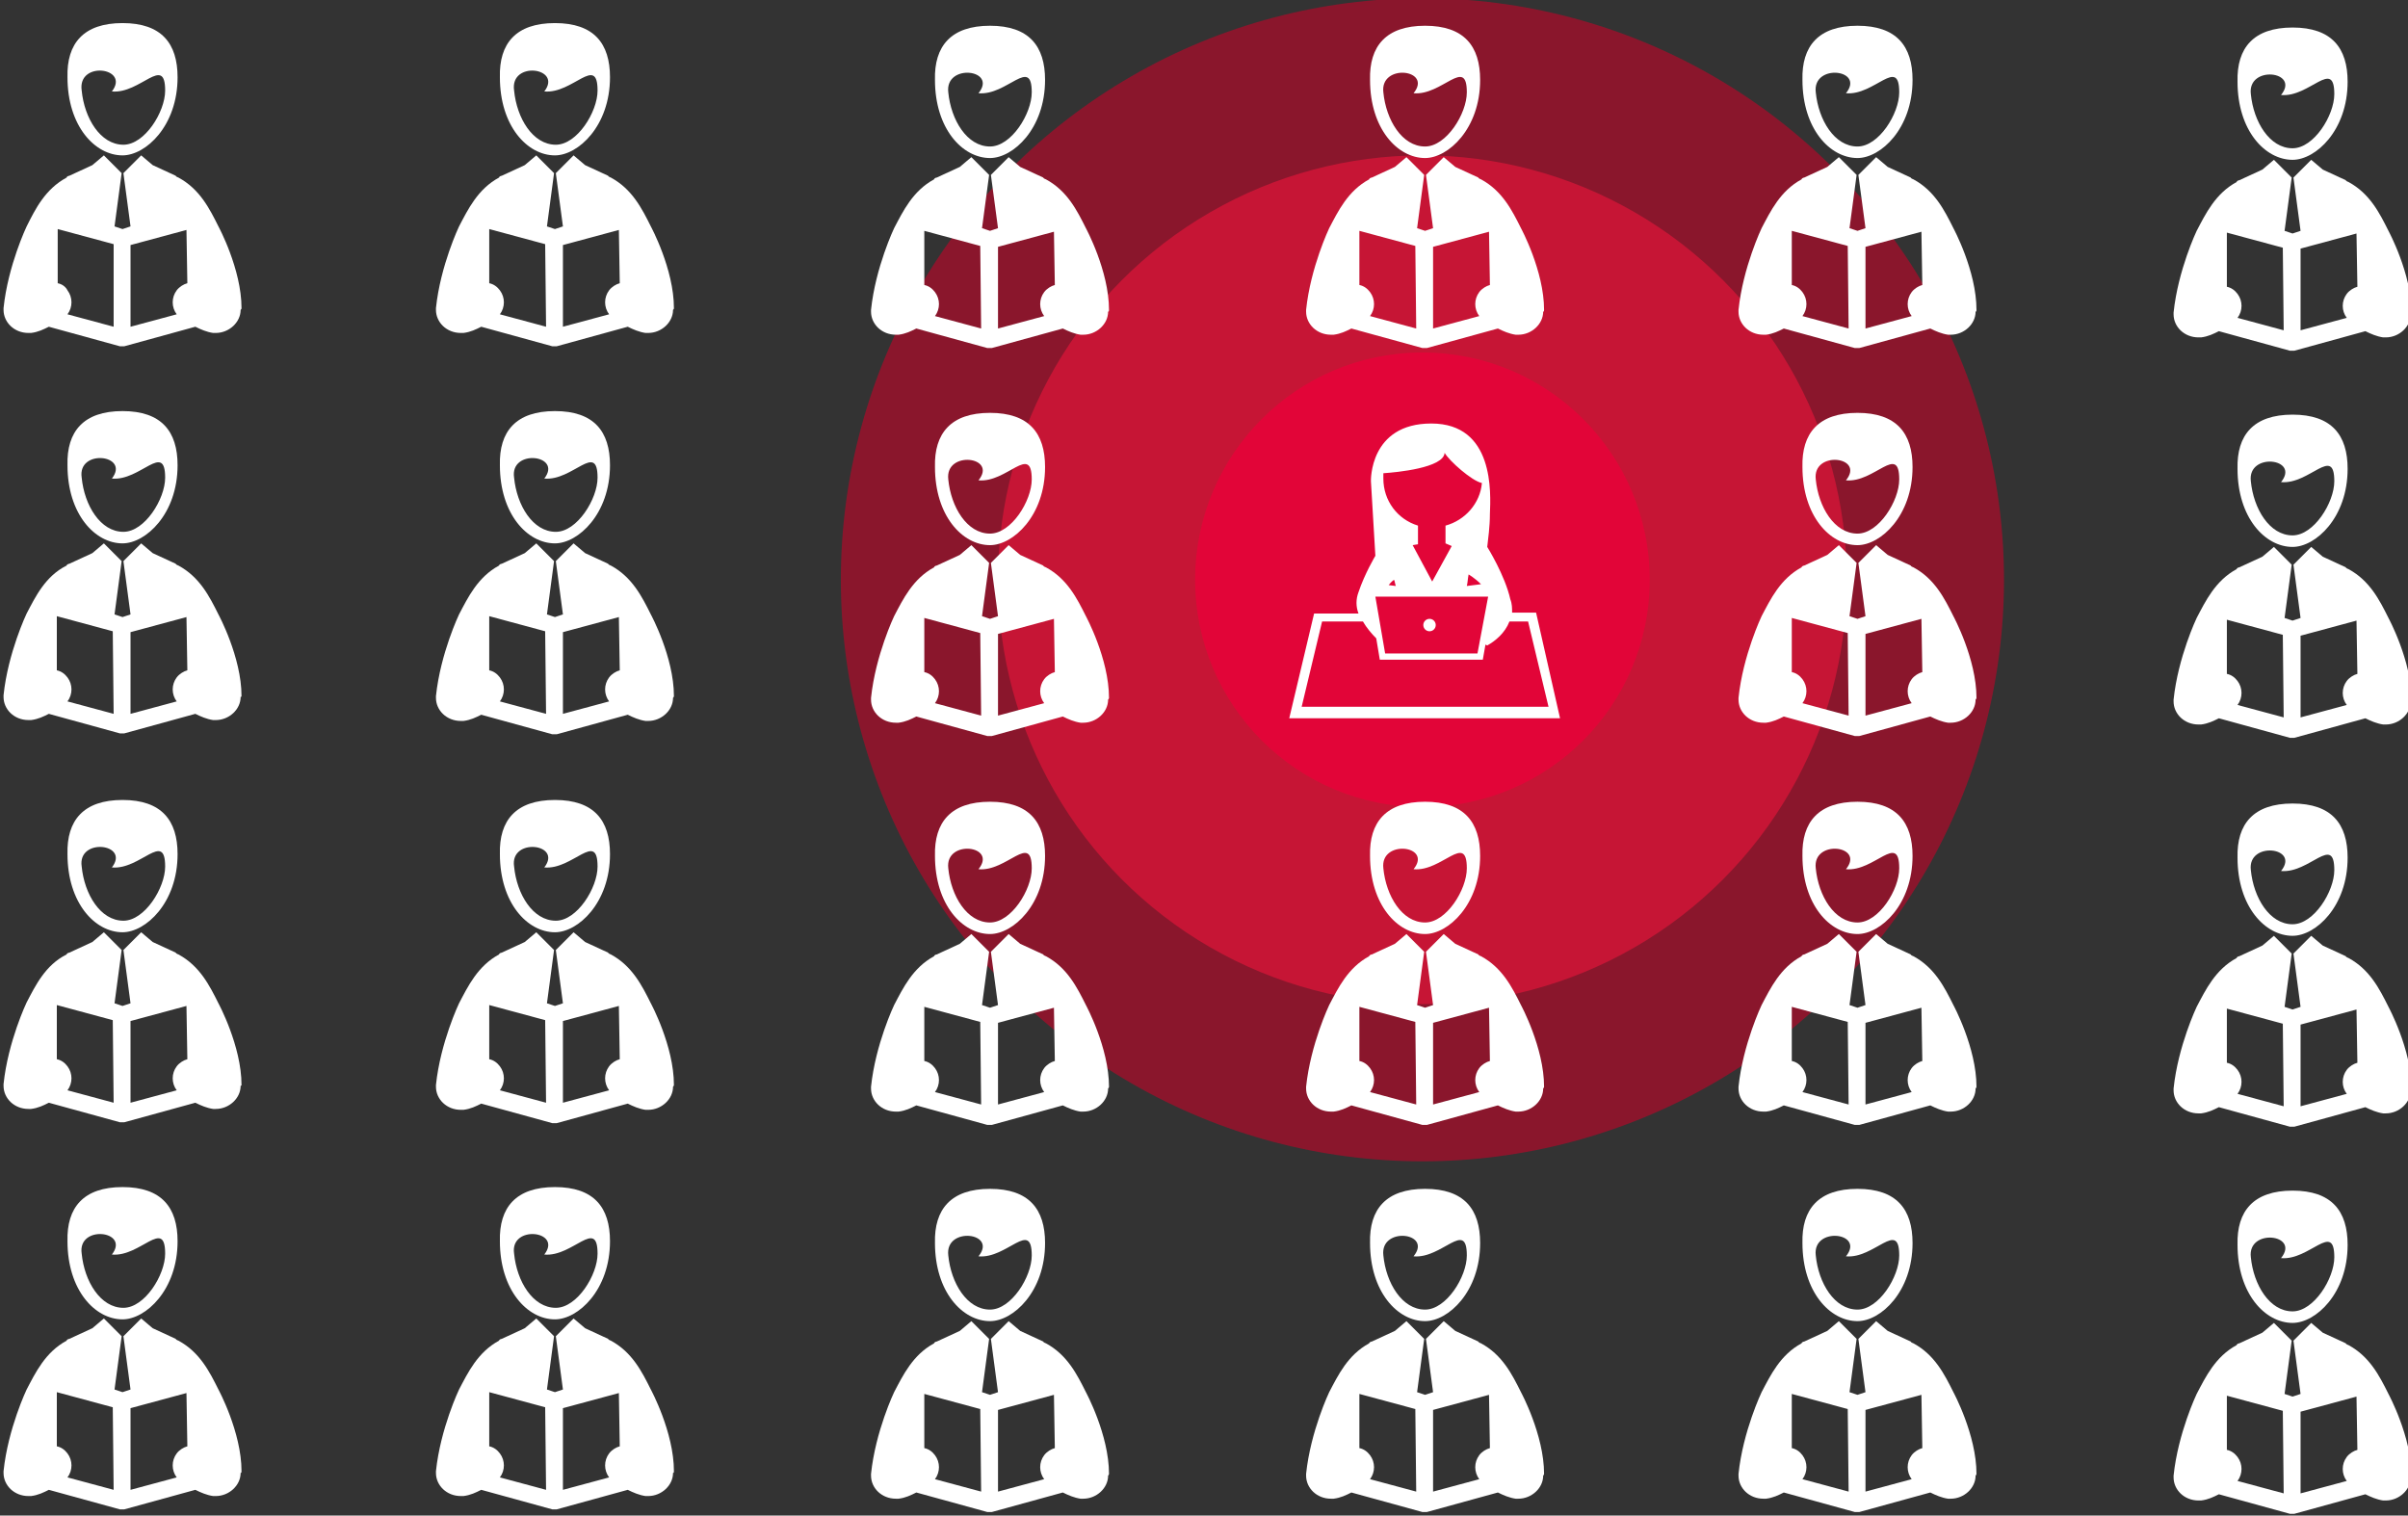 <?xml version="1.0" encoding="utf-8"?>
<!-- Generator: Adobe Illustrator 19.1.0, SVG Export Plug-In . SVG Version: 6.00 Build 0)  -->
<svg version="1.1" id="Layer_1" xmlns="http://www.w3.org/2000/svg" xmlns:xlink="http://www.w3.org/1999/xlink" x="0px" y="0px"
	 viewBox="0 0 271.2 170.7" style="enable-background:new 0 0 271.2 170.7;" xml:space="preserve">
<rect x="0" y="0" width="271.2" height="170.7" fill="#333333" stroke="none"/>
<style type="text/css">
	.st0{fill:#8A162C;}
	.st1{fill:#C61535;}
	.st2{fill:#E20538;}
	.st3{fill:#FFFFFF;}
</style>
<g>
	<g>
		<circle class="st0" cx="160.2" cy="65.3" r="65.5"/>
		<circle class="st1" cx="160.2" cy="65.3" r="47.8"/>
		<circle class="st2" cx="160.2" cy="65.3" r="25.6"/>
	</g>
	<g>
		<g>
			<g>
				<g>
					<g>
						<g>
							<path class="st3" d="M27.2,34.7c0-4.4-2.6-9.2-2.6-9.2c-1-2-2.1-4.2-4.5-5.5c0,0-0.3-0.1-0.3-0.2l-2.6-1.2l-1.3-1.1l-2,2
								l0.8,6l-0.9,0.3l-0.9-0.3l0.8-6l-2-2l-1.3,1.1l-2.6,1.2c-0.1,0-0.3,0.1-0.3,0.2C5.1,21.3,4,23.5,3,25.5c0,0-2.1,4.4-2.6,9.2
								c0,0.1,0,0.1,0,0.2c0,1.4,1.2,2.6,2.8,2.6c0.1,0,0.2,0,0.3,0c0.8-0.1,1.4-0.4,2-0.7l8,2.2c0,0,0,0,0.1,0l0,0c0,0,0,0,0,0
								c0.1,0,0.1,0,0.1,0c0,0,0.1,0,0.1,0c0,0,0,0,0.1,0c0,0,0,0,0.1,0l8-2.2c0.6,0.3,1.3,0.6,2,0.7c0.1,0,0.2,0,0.3,0
								c1.5,0,2.8-1.2,2.8-2.6C27.2,34.8,27.2,34.8,27.2,34.7z M12.8,36.8l-5.2-1.4c0.6-0.8,0.6-1.9,0-2.7C7.4,32.3,7,32,6.5,31.9
								v-6.1l6.3,1.7L12.8,36.8L12.8,36.8z M21.1,31.9c-0.4,0.1-0.9,0.4-1.2,0.8c-0.6,0.8-0.6,1.9,0,2.7l-5.2,1.4v-9.2l6.3-1.7
								L21.1,31.9L21.1,31.9z"/>
							<path class="st3" d="M13.8,17.5c2.6,0,6.2-3.3,6.2-8.8c0-3.8-1.8-6.1-6.2-6.1c-4.4,0-6.3,2.3-6.2,6.1
								C7.6,14.2,10.7,17.5,13.8,17.5z M12.6,10.3c3.2,0.3,6-4.2,6-0.1c0,2.4-2.3,6.1-4.7,6.1c-2.6,0-4.4-3-4.7-6.1
								C8.7,6.8,14.7,7.6,12.6,10.3z"/>
						</g>
					</g>
				</g>
				<g>
					<g>
						<g>
							<path class="st3" d="M75.9,34.7c0-4.4-2.6-9.2-2.6-9.2c-1-2-2.1-4.2-4.5-5.5c0,0-0.3-0.1-0.3-0.2l-2.6-1.2l-1.3-1.1l-2,2
								l0.8,6l-0.9,0.3l-0.9-0.3l0.8-6l-2-2l-1.3,1.1l-2.6,1.2c-0.1,0-0.3,0.1-0.3,0.2c-2.4,1.3-3.5,3.6-4.5,5.5
								c0,0-2.1,4.4-2.6,9.2c0,0.1,0,0.1,0,0.2c0,1.4,1.2,2.6,2.8,2.6c0.1,0,0.2,0,0.3,0c0.8-0.1,1.4-0.4,2-0.7l8,2.2c0,0,0,0,0.1,0
								l0,0c0,0,0,0,0,0c0.1,0,0.1,0,0.1,0c0,0,0.1,0,0.1,0c0,0,0,0,0.1,0c0,0,0,0,0.1,0l8-2.2c0.6,0.3,1.3,0.6,2,0.7
								c0.1,0,0.2,0,0.3,0c1.5,0,2.8-1.2,2.8-2.6C75.9,34.8,75.9,34.8,75.9,34.7z M61.5,36.8l-5.2-1.4c0.6-0.8,0.6-1.9,0-2.7
								c-0.3-0.4-0.7-0.7-1.2-0.8v-6.1l6.3,1.7L61.5,36.8L61.5,36.8z M69.8,31.9c-0.4,0.1-0.9,0.4-1.2,0.8c-0.6,0.8-0.6,1.9,0,2.7
								l-5.2,1.4v-9.2l6.3-1.7L69.8,31.9L69.8,31.9z"/>
							<path class="st3" d="M62.5,17.5c2.6,0,6.2-3.3,6.2-8.8c0-3.8-1.8-6.1-6.2-6.1c-4.4,0-6.3,2.3-6.2,6.1
								C56.3,14.2,59.4,17.5,62.5,17.5z M61.3,10.3c3.2,0.3,6-4.2,6-0.1c0,2.4-2.3,6.1-4.7,6.1c-2.6,0-4.4-3-4.7-6.1
								C57.4,6.8,63.4,7.6,61.3,10.3z"/>
						</g>
					</g>
				</g>
				<g>
					<g>
						<g>
							<path class="st3" d="M124.9,34.9c0-4.4-2.6-9.2-2.6-9.2c-1-2-2.1-4.2-4.5-5.5c0,0-0.3-0.1-0.3-0.2l-2.6-1.2l-1.3-1.1l-2,2
								l0.8,6l-0.9,0.3l-0.9-0.3l0.8-6l-2-2l-1.3,1.1l-2.6,1.2c-0.1,0-0.3,0.1-0.3,0.2c-2.4,1.3-3.5,3.6-4.5,5.5
								c0,0-2.1,4.4-2.6,9.2c0,0.1,0,0.1,0,0.2c0,1.4,1.2,2.6,2.8,2.6c0.1,0,0.2,0,0.3,0c0.8-0.1,1.4-0.4,2-0.7l8,2.2c0,0,0,0,0.1,0
								l0,0c0,0,0,0,0,0c0.1,0,0.1,0,0.1,0c0,0,0.1,0,0.1,0c0,0,0,0,0.1,0c0,0,0,0,0.1,0l8-2.2c0.6,0.3,1.3,0.6,2,0.7
								c0.1,0,0.2,0,0.3,0c1.5,0,2.8-1.2,2.8-2.6C124.9,35.1,124.9,35,124.9,34.9z M110.5,37l-5.2-1.4c0.6-0.8,0.6-1.9,0-2.7
								c-0.3-0.4-0.7-0.7-1.2-0.8V26l6.3,1.7L110.5,37L110.5,37z M118.8,32.1c-0.4,0.1-0.9,0.4-1.2,0.8c-0.6,0.8-0.6,1.9,0,2.7
								l-5.2,1.4v-9.2l6.3-1.7L118.8,32.1L118.8,32.1z"/>
							<path class="st3" d="M111.5,17.8c2.6,0,6.2-3.3,6.2-8.8c0-3.8-1.8-6.1-6.2-6.1c-4.4,0-6.3,2.3-6.2,6.1
								C105.3,14.5,108.4,17.8,111.5,17.8z M110.2,10.5c3.2,0.3,6-4.2,6-0.1c0,2.4-2.3,6.1-4.7,6.1c-2.6,0-4.4-3-4.7-6.1
								C106.4,7.1,112.4,7.8,110.2,10.5z"/>
						</g>
					</g>
				</g>
			</g>
			<g>
				<g>
					<g>
						<g>
							<path class="st3" d="M173.9,34.9c0-4.4-2.6-9.2-2.6-9.2c-1-2-2.1-4.2-4.5-5.5c0,0-0.3-0.1-0.3-0.2l-2.6-1.2l-1.3-1.1l-2,2
								l0.8,6l-0.9,0.3l-0.9-0.3l0.8-6l-2-2l-1.3,1.1l-2.6,1.2c-0.1,0-0.3,0.1-0.3,0.2c-2.4,1.3-3.5,3.6-4.5,5.5
								c0,0-2.1,4.4-2.6,9.2c0,0.1,0,0.1,0,0.2c0,1.4,1.2,2.6,2.8,2.6c0.1,0,0.2,0,0.3,0c0.8-0.1,1.4-0.4,2-0.7l8,2.2c0,0,0,0,0.1,0
								l0,0c0,0,0,0,0,0c0.1,0,0.1,0,0.1,0c0,0,0.1,0,0.1,0c0,0,0,0,0.1,0c0,0,0,0,0.1,0l8-2.2c0.6,0.3,1.3,0.6,2,0.7
								c0.1,0,0.2,0,0.3,0c1.5,0,2.8-1.2,2.8-2.6C173.9,35.1,173.9,35,173.9,34.9z M159.5,37l-5.2-1.4c0.6-0.8,0.6-1.9,0-2.7
								c-0.3-0.4-0.7-0.7-1.2-0.8V26l6.3,1.7L159.5,37L159.5,37z M167.8,32.1c-0.4,0.1-0.9,0.4-1.2,0.8c-0.6,0.8-0.6,1.9,0,2.7
								l-5.2,1.4v-9.2l6.3-1.7L167.8,32.1L167.8,32.1z"/>
							<path class="st3" d="M160.5,17.8c2.6,0,6.2-3.3,6.2-8.8c0-3.8-1.8-6.1-6.2-6.1c-4.4,0-6.3,2.3-6.2,6.1
								C154.3,14.5,157.4,17.8,160.5,17.8z M159.2,10.5c3.2,0.3,6-4.2,6-0.1c0,2.4-2.3,6.1-4.7,6.1c-2.6,0-4.4-3-4.7-6.1
								C155.4,7.1,161.4,7.8,159.2,10.5z"/>
						</g>
					</g>
				</g>
				<g>
					<g>
						<g>
							<path class="st3" d="M222.6,34.9c0-4.4-2.6-9.2-2.6-9.2c-1-2-2.1-4.2-4.5-5.5c0,0-0.3-0.1-0.3-0.2l-2.6-1.2l-1.3-1.1l-2,2
								l0.8,6l-0.9,0.3l-0.9-0.3l0.8-6l-2-2l-1.3,1.1l-2.6,1.2c-0.1,0-0.3,0.1-0.3,0.2c-2.4,1.3-3.5,3.6-4.5,5.5
								c0,0-2.1,4.4-2.6,9.2c0,0.1,0,0.1,0,0.2c0,1.4,1.2,2.6,2.8,2.6c0.1,0,0.2,0,0.3,0c0.8-0.1,1.4-0.4,2-0.7l8,2.2c0,0,0,0,0.1,0
								l0,0c0,0,0,0,0,0c0.1,0,0.1,0,0.1,0c0,0,0.1,0,0.1,0c0,0,0,0,0.1,0c0,0,0,0,0.1,0l8-2.2c0.6,0.3,1.3,0.6,2,0.7
								c0.1,0,0.2,0,0.3,0c1.5,0,2.8-1.2,2.8-2.6C222.6,35.1,222.6,35,222.6,34.9z M208.2,37l-5.2-1.4c0.6-0.8,0.6-1.9,0-2.7
								c-0.3-0.4-0.7-0.7-1.2-0.8V26l6.3,1.7L208.2,37L208.2,37z M216.5,32.1c-0.4,0.1-0.9,0.4-1.2,0.8c-0.6,0.8-0.6,1.9,0,2.7
								l-5.2,1.4v-9.2l6.3-1.7L216.5,32.1L216.5,32.1z"/>
							<path class="st3" d="M209.2,17.8c2.6,0,6.2-3.3,6.2-8.8c0-3.8-1.8-6.1-6.2-6.1c-4.4,0-6.3,2.3-6.2,6.1
								C203,14.5,206.1,17.8,209.2,17.8z M207.9,10.5c3.2,0.3,6-4.2,6-0.1c0,2.4-2.3,6.1-4.7,6.1c-2.6,0-4.4-3-4.7-6.1
								C204.1,7.1,210.1,7.8,207.9,10.5z"/>
						</g>
					</g>
				</g>
				<g>
					<g>
						<g>
							<path class="st3" d="M271.6,35.2c0-4.4-2.6-9.2-2.6-9.2c-1-2-2.1-4.2-4.5-5.5c0,0-0.3-0.1-0.3-0.2l-2.6-1.2l-1.3-1.1l-2,2
								l0.8,6l-0.9,0.3l-0.9-0.3l0.8-6l-2-2l-1.3,1.1l-2.6,1.2c-0.1,0-0.3,0.1-0.3,0.2c-2.4,1.3-3.5,3.6-4.5,5.5
								c0,0-2.1,4.4-2.6,9.2c0,0.1,0,0.1,0,0.2c0,1.4,1.2,2.6,2.8,2.6c0.1,0,0.2,0,0.3,0c0.8-0.1,1.4-0.4,2-0.7l8,2.2c0,0,0,0,0.1,0
								l0,0c0,0,0,0,0,0c0.1,0,0.1,0,0.1,0c0,0,0.1,0,0.1,0c0,0,0,0,0.1,0c0,0,0,0,0.1,0l8-2.2c0.6,0.3,1.3,0.6,2,0.7
								c0.1,0,0.2,0,0.3,0c1.5,0,2.8-1.2,2.8-2.6C271.6,35.3,271.6,35.2,271.6,35.2z M257.2,37.2l-5.2-1.4c0.6-0.8,0.6-1.9,0-2.7
								c-0.3-0.4-0.7-0.7-1.2-0.8v-6.1l6.3,1.7L257.2,37.2L257.2,37.2z M265.5,32.3c-0.4,0.1-0.9,0.4-1.2,0.8
								c-0.6,0.8-0.6,1.9,0,2.7l-5.2,1.4V28l6.3-1.7L265.5,32.3L265.5,32.3z"/>
							<path class="st3" d="M258.2,18c2.6,0,6.2-3.3,6.2-8.8c0-3.8-1.8-6.1-6.2-6.1c-4.4,0-6.3,2.3-6.2,6.1
								C252,14.7,255.1,18,258.2,18z M256.9,10.7c3.2,0.3,6-4.2,6-0.1c0,2.4-2.3,6.1-4.7,6.1c-2.6,0-4.4-3-4.7-6.1
								C253.1,7.3,259.1,8,256.9,10.7z"/>
						</g>
					</g>
				</g>
			</g>
		</g>
		<g>
			<g>
				<g>
					<g>
						<g>
							<path class="st3" d="M27.2,122.2c0-4.4-2.6-9.2-2.6-9.2c-1-2-2.1-4.2-4.5-5.5c0,0-0.3-0.1-0.3-0.2l-2.6-1.2l-1.3-1.1l-2,2
								l0.8,6l-0.9,0.3l-0.9-0.3l0.8-6l-2-2l-1.3,1.1l-2.6,1.2c-0.1,0-0.3,0.1-0.3,0.2C5.1,108.7,4,111,3,112.9c0,0-2.1,4.4-2.6,9.2
								c0,0.1,0,0.1,0,0.2c0,1.4,1.2,2.6,2.8,2.6c0.1,0,0.2,0,0.3,0c0.8-0.1,1.4-0.4,2-0.7l8,2.2c0,0,0,0,0.1,0l0,0c0,0,0,0,0,0
								c0.1,0,0.1,0,0.1,0c0,0,0.1,0,0.1,0c0,0,0,0,0.1,0c0,0,0,0,0.1,0l8-2.2c0.6,0.3,1.3,0.6,2,0.7c0.1,0,0.2,0,0.3,0
								c1.5,0,2.8-1.2,2.8-2.6C27.2,122.3,27.2,122.2,27.2,122.2z M12.8,124.2l-5.2-1.4c0.6-0.8,0.6-1.9,0-2.7
								c-0.3-0.4-0.7-0.7-1.2-0.8v-6.1l6.3,1.7L12.8,124.2L12.8,124.2z M21.1,119.3c-0.4,0.1-0.9,0.4-1.2,0.8
								c-0.6,0.8-0.6,1.9,0,2.7l-5.2,1.4V115l6.3-1.7L21.1,119.3L21.1,119.3z"/>
							<path class="st3" d="M13.8,105c2.6,0,6.2-3.3,6.2-8.8c0-3.8-1.8-6.1-6.2-6.1c-4.4,0-6.3,2.3-6.2,6.1
								C7.6,101.7,10.7,105,13.8,105z M12.6,97.7c3.2,0.3,6-4.2,6-0.1c0,2.4-2.3,6.1-4.7,6.1c-2.6,0-4.4-3-4.7-6.1
								C8.7,94.3,14.7,95,12.6,97.7z"/>
						</g>
					</g>
				</g>
				<g>
					<g>
						<g>
							<path class="st3" d="M75.9,122.2c0-4.4-2.6-9.2-2.6-9.2c-1-2-2.1-4.2-4.5-5.5c0,0-0.3-0.1-0.3-0.2l-2.6-1.2l-1.3-1.1l-2,2
								l0.8,6l-0.9,0.3l-0.9-0.3l0.8-6l-2-2l-1.3,1.1l-2.6,1.2c-0.1,0-0.3,0.1-0.3,0.2c-2.4,1.3-3.5,3.6-4.5,5.5
								c0,0-2.1,4.4-2.6,9.2c0,0.1,0,0.1,0,0.2c0,1.4,1.2,2.6,2.8,2.6c0.1,0,0.2,0,0.3,0c0.8-0.1,1.4-0.4,2-0.7l8,2.2c0,0,0,0,0.1,0
								l0,0c0,0,0,0,0,0c0.1,0,0.1,0,0.1,0c0,0,0.1,0,0.1,0c0,0,0,0,0.1,0c0,0,0,0,0.1,0l8-2.2c0.6,0.3,1.3,0.6,2,0.7
								c0.1,0,0.2,0,0.3,0c1.5,0,2.8-1.2,2.8-2.6C75.9,122.3,75.9,122.2,75.9,122.2z M61.5,124.2l-5.2-1.4c0.6-0.8,0.6-1.9,0-2.7
								c-0.3-0.4-0.7-0.7-1.2-0.8v-6.1l6.3,1.7L61.5,124.2L61.5,124.2z M69.8,119.3c-0.4,0.1-0.9,0.4-1.2,0.8
								c-0.6,0.8-0.6,1.9,0,2.7l-5.2,1.4V115l6.3-1.7L69.8,119.3L69.8,119.3z"/>
							<path class="st3" d="M62.5,105c2.6,0,6.2-3.3,6.2-8.8c0-3.8-1.8-6.1-6.2-6.1c-4.4,0-6.3,2.3-6.2,6.1
								C56.3,101.7,59.4,105,62.5,105z M61.3,97.7c3.2,0.3,6-4.2,6-0.1c0,2.4-2.3,6.1-4.7,6.1c-2.6,0-4.4-3-4.7-6.1
								C57.4,94.3,63.4,95,61.3,97.7z"/>
						</g>
					</g>
				</g>
				<g>
					<g>
						<g>
							<path class="st3" d="M124.9,122.4c0-4.4-2.6-9.2-2.6-9.2c-1-2-2.1-4.2-4.5-5.5c0,0-0.3-0.1-0.3-0.2l-2.6-1.2l-1.3-1.1l-2,2
								l0.8,6l-0.9,0.3l-0.9-0.3l0.8-6l-2-2l-1.3,1.1l-2.6,1.2c-0.1,0-0.3,0.1-0.3,0.2c-2.4,1.3-3.5,3.6-4.5,5.5
								c0,0-2.1,4.4-2.6,9.2c0,0.1,0,0.1,0,0.2c0,1.4,1.2,2.6,2.8,2.6c0.1,0,0.2,0,0.3,0c0.8-0.1,1.4-0.4,2-0.7l8,2.2c0,0,0,0,0.1,0
								l0,0c0,0,0,0,0,0c0.1,0,0.1,0,0.1,0c0,0,0.1,0,0.1,0c0,0,0,0,0.1,0c0,0,0,0,0.1,0l8-2.2c0.6,0.3,1.3,0.6,2,0.7
								c0.1,0,0.2,0,0.3,0c1.5,0,2.8-1.2,2.8-2.6C124.9,122.5,124.9,122.4,124.9,122.4z M110.5,124.4l-5.2-1.4
								c0.6-0.8,0.6-1.9,0-2.7c-0.3-0.4-0.7-0.7-1.2-0.8v-6.1l6.3,1.7L110.5,124.4L110.5,124.4z M118.8,119.5
								c-0.4,0.1-0.9,0.4-1.2,0.8c-0.6,0.8-0.6,1.9,0,2.7l-5.2,1.4v-9.2l6.3-1.7L118.8,119.5L118.8,119.5z"/>
							<path class="st3" d="M111.5,105.2c2.6,0,6.2-3.3,6.2-8.8c0-3.8-1.8-6.1-6.2-6.1c-4.4,0-6.3,2.3-6.2,6.1
								C105.3,101.9,108.4,105.2,111.5,105.2z M110.2,97.9c3.2,0.3,6-4.2,6-0.1c0,2.4-2.3,6.1-4.7,6.1c-2.6,0-4.4-3-4.7-6.1
								C106.4,94.5,112.4,95.2,110.2,97.9z"/>
						</g>
					</g>
				</g>
			</g>
			<g>
				<g>
					<g>
						<g>
							<path class="st3" d="M173.9,122.4c0-4.4-2.6-9.2-2.6-9.2c-1-2-2.1-4.2-4.5-5.5c0,0-0.3-0.1-0.3-0.2l-2.6-1.2l-1.3-1.1l-2,2
								l0.8,6l-0.9,0.3l-0.9-0.3l0.8-6l-2-2l-1.3,1.1l-2.6,1.2c-0.1,0-0.3,0.1-0.3,0.2c-2.4,1.3-3.5,3.6-4.5,5.5
								c0,0-2.1,4.4-2.6,9.2c0,0.1,0,0.1,0,0.2c0,1.4,1.2,2.6,2.8,2.6c0.1,0,0.2,0,0.3,0c0.8-0.1,1.4-0.4,2-0.7l8,2.2c0,0,0,0,0.1,0
								l0,0c0,0,0,0,0,0c0.1,0,0.1,0,0.1,0c0,0,0.1,0,0.1,0c0,0,0,0,0.1,0c0,0,0,0,0.1,0l8-2.2c0.6,0.3,1.3,0.6,2,0.7
								c0.1,0,0.2,0,0.3,0c1.5,0,2.8-1.2,2.8-2.6C173.9,122.5,173.9,122.4,173.9,122.4z M159.5,124.4l-5.2-1.4
								c0.6-0.8,0.6-1.9,0-2.7c-0.3-0.4-0.7-0.7-1.2-0.8v-6.1l6.3,1.7L159.5,124.4L159.5,124.4z M167.8,119.5
								c-0.4,0.1-0.9,0.4-1.2,0.8c-0.6,0.8-0.6,1.9,0,2.7l-5.2,1.4v-9.2l6.3-1.7L167.8,119.5L167.8,119.5z"/>
							<path class="st3" d="M160.5,105.2c2.6,0,6.2-3.3,6.2-8.8c0-3.8-1.8-6.1-6.2-6.1c-4.4,0-6.3,2.3-6.2,6.1
								C154.3,101.9,157.4,105.2,160.5,105.2z M159.2,97.9c3.2,0.3,6-4.2,6-0.1c0,2.4-2.3,6.1-4.7,6.1c-2.6,0-4.4-3-4.7-6.1
								C155.4,94.5,161.4,95.2,159.2,97.9z"/>
						</g>
					</g>
				</g>
				<g>
					<g>
						<g>
							<path class="st3" d="M222.6,122.4c0-4.4-2.6-9.2-2.6-9.2c-1-2-2.1-4.2-4.5-5.5c0,0-0.3-0.1-0.3-0.2l-2.6-1.2l-1.3-1.1l-2,2
								l0.8,6l-0.9,0.3l-0.9-0.3l0.8-6l-2-2l-1.3,1.1l-2.6,1.2c-0.1,0-0.3,0.1-0.3,0.2c-2.4,1.3-3.5,3.6-4.5,5.5
								c0,0-2.1,4.4-2.6,9.2c0,0.1,0,0.1,0,0.2c0,1.4,1.2,2.6,2.8,2.6c0.1,0,0.2,0,0.3,0c0.8-0.1,1.4-0.4,2-0.7l8,2.2c0,0,0,0,0.1,0
								l0,0c0,0,0,0,0,0c0.1,0,0.1,0,0.1,0c0,0,0.1,0,0.1,0c0,0,0,0,0.1,0c0,0,0,0,0.1,0l8-2.2c0.6,0.3,1.3,0.6,2,0.7
								c0.1,0,0.2,0,0.3,0c1.5,0,2.8-1.2,2.8-2.6C222.6,122.5,222.6,122.4,222.6,122.4z M208.2,124.4L203,123c0.6-0.8,0.6-1.9,0-2.7
								c-0.3-0.4-0.7-0.7-1.2-0.8v-6.1l6.3,1.7L208.2,124.4L208.2,124.4z M216.5,119.5c-0.4,0.1-0.9,0.4-1.2,0.8
								c-0.6,0.8-0.6,1.9,0,2.7l-5.2,1.4v-9.2l6.3-1.7L216.5,119.5L216.5,119.5z"/>
							<path class="st3" d="M209.2,105.2c2.6,0,6.2-3.3,6.2-8.8c0-3.8-1.8-6.1-6.2-6.1c-4.4,0-6.3,2.3-6.2,6.1
								C203,101.9,206.1,105.2,209.2,105.2z M207.9,97.9c3.2,0.3,6-4.2,6-0.1c0,2.4-2.3,6.1-4.7,6.1c-2.6,0-4.4-3-4.7-6.1
								C204.1,94.5,210.1,95.2,207.9,97.9z"/>
						</g>
					</g>
				</g>
				<g>
					<g>
						<g>
							<path class="st3" d="M271.6,122.6c0-4.4-2.6-9.2-2.6-9.2c-1-2-2.1-4.2-4.5-5.5c0,0-0.3-0.1-0.3-0.2l-2.6-1.2l-1.3-1.1l-2,2
								l0.8,6l-0.9,0.3l-0.9-0.3l0.8-6l-2-2l-1.3,1.1l-2.6,1.2c-0.1,0-0.3,0.1-0.3,0.2c-2.4,1.3-3.5,3.6-4.5,5.5
								c0,0-2.1,4.4-2.6,9.2c0,0.1,0,0.1,0,0.2c0,1.4,1.2,2.6,2.8,2.6c0.1,0,0.2,0,0.3,0c0.8-0.1,1.4-0.4,2-0.7l8,2.2c0,0,0,0,0.1,0
								l0,0c0,0,0,0,0,0c0.1,0,0.1,0,0.1,0c0,0,0.1,0,0.1,0c0,0,0,0,0.1,0c0,0,0,0,0.1,0l8-2.2c0.6,0.3,1.3,0.6,2,0.7
								c0.1,0,0.2,0,0.3,0c1.5,0,2.8-1.2,2.8-2.6C271.6,122.7,271.6,122.6,271.6,122.6z M257.2,124.6l-5.2-1.4
								c0.6-0.8,0.6-1.9,0-2.7c-0.3-0.4-0.7-0.7-1.2-0.8v-6.1l6.3,1.7L257.2,124.6L257.2,124.6z M265.5,119.7
								c-0.4,0.1-0.9,0.4-1.2,0.8c-0.6,0.8-0.6,1.9,0,2.7l-5.2,1.4v-9.2l6.3-1.7L265.5,119.7L265.5,119.7z"/>
							<path class="st3" d="M258.2,105.4c2.6,0,6.2-3.3,6.2-8.8c0-3.8-1.8-6.1-6.2-6.1c-4.4,0-6.3,2.3-6.2,6.1
								C252,102.1,255.1,105.4,258.2,105.4z M256.9,98.1c3.2,0.3,6-4.2,6-0.1c0,2.4-2.3,6.1-4.7,6.1c-2.6,0-4.4-3-4.7-6.1
								C253.1,94.7,259.1,95.4,256.9,98.1z"/>
						</g>
					</g>
				</g>
			</g>
		</g>
		<g>
			<g>
				<g>
					<g>
						<g>
							<path class="st3" d="M27.2,165.7c0-4.4-2.6-9.2-2.6-9.2c-1-2-2.1-4.2-4.5-5.5c0,0-0.3-0.1-0.3-0.2l-2.6-1.2l-1.3-1.1l-2,2
								l0.8,6l-0.9,0.3l-0.9-0.3l0.8-6l-2-2l-1.3,1.1l-2.6,1.2c-0.1,0-0.3,0.1-0.3,0.2c-2.4,1.3-3.5,3.6-4.5,5.5
								c0,0-2.1,4.4-2.6,9.2c0,0.1,0,0.1,0,0.2c0,1.4,1.2,2.6,2.8,2.6c0.1,0,0.2,0,0.3,0c0.8-0.1,1.4-0.4,2-0.7l8,2.2c0,0,0,0,0.1,0
								l0,0c0,0,0,0,0,0c0.1,0,0.1,0,0.1,0c0,0,0.1,0,0.1,0c0,0,0,0,0.1,0c0,0,0,0,0.1,0l8-2.2c0.6,0.3,1.3,0.6,2,0.7
								c0.1,0,0.2,0,0.3,0c1.5,0,2.8-1.2,2.8-2.6C27.2,165.9,27.2,165.8,27.2,165.7z M12.8,167.8l-5.2-1.4c0.6-0.8,0.6-1.9,0-2.7
								c-0.3-0.4-0.7-0.7-1.2-0.8v-6.1l6.3,1.7L12.8,167.8L12.8,167.8z M21.1,162.9c-0.4,0.1-0.9,0.4-1.2,0.8
								c-0.6,0.8-0.6,1.9,0,2.7l-5.2,1.4v-9.2l6.3-1.7L21.1,162.9L21.1,162.9z"/>
							<path class="st3" d="M13.8,148.6c2.6,0,6.2-3.3,6.2-8.8c0-3.8-1.8-6.1-6.2-6.1c-4.4,0-6.3,2.3-6.2,6.1
								C7.6,145.3,10.7,148.6,13.8,148.6z M12.6,141.3c3.2,0.3,6-4.2,6-0.1c0,2.4-2.3,6.1-4.7,6.1c-2.6,0-4.4-3-4.7-6.1
								C8.7,137.9,14.7,138.6,12.6,141.3z"/>
						</g>
					</g>
				</g>
				<g>
					<g>
						<g>
							<path class="st3" d="M75.9,165.7c0-4.4-2.6-9.2-2.6-9.2c-1-2-2.1-4.2-4.5-5.5c0,0-0.3-0.1-0.3-0.2l-2.6-1.2l-1.3-1.1l-2,2
								l0.8,6l-0.9,0.3l-0.9-0.3l0.8-6l-2-2l-1.3,1.1l-2.6,1.2c-0.1,0-0.3,0.1-0.3,0.2c-2.4,1.3-3.5,3.6-4.5,5.5
								c0,0-2.1,4.4-2.6,9.2c0,0.1,0,0.1,0,0.2c0,1.4,1.2,2.6,2.8,2.6c0.1,0,0.2,0,0.3,0c0.8-0.1,1.4-0.4,2-0.7l8,2.2c0,0,0,0,0.1,0
								l0,0c0,0,0,0,0,0c0.1,0,0.1,0,0.1,0c0,0,0.1,0,0.1,0c0,0,0,0,0.1,0c0,0,0,0,0.1,0l8-2.2c0.6,0.3,1.3,0.6,2,0.7
								c0.1,0,0.2,0,0.3,0c1.5,0,2.8-1.2,2.8-2.6C75.9,165.9,75.9,165.8,75.9,165.7z M61.5,167.8l-5.2-1.4c0.6-0.8,0.6-1.9,0-2.7
								c-0.3-0.4-0.7-0.7-1.2-0.8v-6.1l6.3,1.7L61.5,167.8L61.5,167.8z M69.8,162.9c-0.4,0.1-0.9,0.4-1.2,0.8
								c-0.6,0.8-0.6,1.9,0,2.7l-5.2,1.4v-9.2l6.3-1.7L69.8,162.9L69.8,162.9z"/>
							<path class="st3" d="M62.5,148.6c2.6,0,6.2-3.3,6.2-8.8c0-3.8-1.8-6.1-6.2-6.1c-4.4,0-6.3,2.3-6.2,6.1
								C56.3,145.3,59.4,148.6,62.5,148.6z M61.3,141.3c3.2,0.3,6-4.2,6-0.1c0,2.4-2.3,6.1-4.7,6.1c-2.6,0-4.4-3-4.7-6.1
								C57.4,137.9,63.4,138.6,61.3,141.3z"/>
						</g>
					</g>
				</g>
				<g>
					<g>
						<g>
							<path class="st3" d="M124.9,166c0-4.4-2.6-9.2-2.6-9.2c-1-2-2.1-4.2-4.5-5.5c0,0-0.3-0.1-0.3-0.2l-2.6-1.2l-1.3-1.1l-2,2
								l0.8,6l-0.9,0.3l-0.9-0.3l0.8-6l-2-2l-1.3,1.1l-2.6,1.2c-0.1,0-0.3,0.1-0.3,0.2c-2.4,1.3-3.5,3.6-4.5,5.5
								c0,0-2.1,4.4-2.6,9.2c0,0.1,0,0.1,0,0.2c0,1.4,1.2,2.6,2.8,2.6c0.1,0,0.2,0,0.3,0c0.8-0.1,1.4-0.4,2-0.7l8,2.2c0,0,0,0,0.1,0
								l0,0c0,0,0,0,0,0c0.1,0,0.1,0,0.1,0c0,0,0.1,0,0.1,0c0,0,0,0,0.1,0c0,0,0,0,0.1,0l8-2.2c0.6,0.3,1.3,0.6,2,0.7
								c0.1,0,0.2,0,0.3,0c1.5,0,2.8-1.2,2.8-2.6C124.9,166.1,124.9,166,124.9,166z M110.5,168l-5.2-1.4c0.6-0.8,0.6-1.9,0-2.7
								c-0.3-0.4-0.7-0.7-1.2-0.8V157l6.3,1.7L110.5,168L110.5,168z M118.8,163.1c-0.4,0.1-0.9,0.4-1.2,0.8c-0.6,0.8-0.6,1.9,0,2.7
								l-5.2,1.4v-9.2l6.3-1.7L118.8,163.1L118.8,163.1z"/>
							<path class="st3" d="M111.5,148.8c2.6,0,6.2-3.3,6.2-8.8c0-3.8-1.8-6.1-6.2-6.1c-4.4,0-6.3,2.3-6.2,6.1
								C105.3,145.5,108.4,148.8,111.5,148.8z M110.2,141.5c3.2,0.3,6-4.2,6-0.1c0,2.4-2.3,6.1-4.7,6.1c-2.6,0-4.4-3-4.7-6.1
								C106.4,138.1,112.4,138.8,110.2,141.5z"/>
						</g>
					</g>
				</g>
			</g>
			<g>
				<g>
					<g>
						<g>
							<path class="st3" d="M173.9,166c0-4.4-2.6-9.2-2.6-9.2c-1-2-2.1-4.2-4.5-5.5c0,0-0.3-0.1-0.3-0.2l-2.6-1.2l-1.3-1.1l-2,2
								l0.8,6l-0.9,0.3l-0.9-0.3l0.8-6l-2-2l-1.3,1.1l-2.6,1.2c-0.1,0-0.3,0.1-0.3,0.2c-2.4,1.3-3.5,3.6-4.5,5.5
								c0,0-2.1,4.4-2.6,9.2c0,0.1,0,0.1,0,0.2c0,1.4,1.2,2.6,2.8,2.6c0.1,0,0.2,0,0.3,0c0.8-0.1,1.4-0.4,2-0.7l8,2.2c0,0,0,0,0.1,0
								l0,0c0,0,0,0,0,0c0.1,0,0.1,0,0.1,0c0,0,0.1,0,0.1,0c0,0,0,0,0.1,0c0,0,0,0,0.1,0l8-2.2c0.6,0.3,1.3,0.6,2,0.7
								c0.1,0,0.2,0,0.3,0c1.5,0,2.8-1.2,2.8-2.6C173.9,166.1,173.9,166,173.9,166z M159.5,168l-5.2-1.4c0.6-0.8,0.6-1.9,0-2.7
								c-0.3-0.4-0.7-0.7-1.2-0.8V157l6.3,1.7L159.5,168L159.5,168z M167.8,163.1c-0.4,0.1-0.9,0.4-1.2,0.8c-0.6,0.8-0.6,1.9,0,2.7
								l-5.2,1.4v-9.2l6.3-1.7L167.8,163.1L167.8,163.1z"/>
							<path class="st3" d="M160.5,148.8c2.6,0,6.2-3.3,6.2-8.8c0-3.8-1.8-6.1-6.2-6.1c-4.4,0-6.3,2.3-6.2,6.1
								C154.3,145.5,157.4,148.8,160.5,148.8z M159.2,141.5c3.2,0.3,6-4.2,6-0.1c0,2.4-2.3,6.1-4.7,6.1c-2.6,0-4.4-3-4.7-6.1
								C155.4,138.1,161.4,138.8,159.2,141.5z"/>
						</g>
					</g>
				</g>
				<g>
					<g>
						<g>
							<path class="st3" d="M222.6,166c0-4.4-2.6-9.2-2.6-9.2c-1-2-2.1-4.2-4.5-5.5c0,0-0.3-0.1-0.3-0.2l-2.6-1.2l-1.3-1.1l-2,2
								l0.8,6l-0.9,0.3l-0.9-0.3l0.8-6l-2-2l-1.3,1.1l-2.6,1.2c-0.1,0-0.3,0.1-0.3,0.2c-2.4,1.3-3.5,3.6-4.5,5.5
								c0,0-2.1,4.4-2.6,9.2c0,0.1,0,0.1,0,0.2c0,1.4,1.2,2.6,2.8,2.6c0.1,0,0.2,0,0.3,0c0.8-0.1,1.4-0.4,2-0.7l8,2.2c0,0,0,0,0.1,0
								l0,0c0,0,0,0,0,0c0.1,0,0.1,0,0.1,0c0,0,0.1,0,0.1,0c0,0,0,0,0.1,0c0,0,0,0,0.1,0l8-2.2c0.6,0.3,1.3,0.6,2,0.7
								c0.1,0,0.2,0,0.3,0c1.5,0,2.8-1.2,2.8-2.6C222.6,166.1,222.6,166,222.6,166z M208.2,168l-5.2-1.4c0.6-0.8,0.6-1.9,0-2.7
								c-0.3-0.4-0.7-0.7-1.2-0.8V157l6.3,1.7L208.2,168L208.2,168z M216.5,163.1c-0.4,0.1-0.9,0.4-1.2,0.8c-0.6,0.8-0.6,1.9,0,2.7
								l-5.2,1.4v-9.2l6.3-1.7L216.5,163.1L216.5,163.1z"/>
							<path class="st3" d="M209.2,148.8c2.6,0,6.2-3.3,6.2-8.8c0-3.8-1.8-6.1-6.2-6.1c-4.4,0-6.3,2.3-6.2,6.1
								C203,145.5,206.1,148.8,209.2,148.8z M207.9,141.5c3.2,0.3,6-4.2,6-0.1c0,2.4-2.3,6.1-4.7,6.1c-2.6,0-4.4-3-4.7-6.1
								C204.1,138.1,210.1,138.8,207.9,141.5z"/>
						</g>
					</g>
				</g>
				<g>
					<g>
						<g>
							<path class="st3" d="M271.6,166.2c0-4.4-2.6-9.2-2.6-9.2c-1-2-2.1-4.2-4.5-5.5c0,0-0.3-0.1-0.3-0.2l-2.6-1.2l-1.3-1.1l-2,2
								l0.8,6l-0.9,0.3l-0.9-0.3l0.8-6l-2-2l-1.3,1.1l-2.6,1.2c-0.1,0-0.3,0.1-0.3,0.2c-2.4,1.3-3.5,3.6-4.5,5.5
								c0,0-2.1,4.4-2.6,9.2c0,0.1,0,0.1,0,0.2c0,1.4,1.2,2.6,2.8,2.6c0.1,0,0.2,0,0.3,0c0.8-0.1,1.4-0.4,2-0.7l8,2.2c0,0,0,0,0.1,0
								l0,0c0,0,0,0,0,0c0.1,0,0.1,0,0.1,0c0,0,0.1,0,0.1,0c0,0,0,0,0.1,0c0,0,0,0,0.1,0l8-2.2c0.6,0.3,1.3,0.6,2,0.7
								c0.1,0,0.2,0,0.3,0c1.5,0,2.8-1.2,2.8-2.6C271.6,166.3,271.6,166.2,271.6,166.2z M257.2,168.2l-5.2-1.4
								c0.6-0.8,0.6-1.9,0-2.7c-0.3-0.4-0.7-0.7-1.2-0.8v-6.1l6.3,1.7L257.2,168.2L257.2,168.2z M265.5,163.3
								c-0.4,0.1-0.9,0.4-1.2,0.8c-0.6,0.8-0.6,1.9,0,2.7l-5.2,1.4V159l6.3-1.7L265.5,163.3L265.5,163.3z"/>
							<path class="st3" d="M258.2,149c2.6,0,6.2-3.3,6.2-8.8c0-3.8-1.8-6.1-6.2-6.1c-4.4,0-6.3,2.3-6.2,6.1
								C252,145.7,255.1,149,258.2,149z M256.9,141.7c3.2,0.3,6-4.2,6-0.1c0,2.4-2.3,6.1-4.7,6.1c-2.6,0-4.4-3-4.7-6.1
								C253.1,138.3,259.1,139,256.9,141.7z"/>
						</g>
					</g>
				</g>
			</g>
		</g>
		<g>
			<g>
				<g>
					<g>
						<g>
							<path class="st3" d="M27.2,78.4c0-4.4-2.6-9.2-2.6-9.2c-1-2-2.1-4.2-4.5-5.5c0,0-0.3-0.1-0.3-0.2l-2.6-1.2l-1.3-1.1l-2,2
								l0.8,6l-0.9,0.3l-0.9-0.3l0.8-6l-2-2l-1.3,1.1l-2.6,1.2c-0.1,0-0.3,0.1-0.3,0.2C5.1,64.9,4,67.2,3,69.1c0,0-2.1,4.4-2.6,9.2
								c0,0.1,0,0.1,0,0.2c0,1.4,1.2,2.6,2.8,2.6c0.1,0,0.2,0,0.3,0c0.8-0.1,1.4-0.4,2-0.7l8,2.2c0,0,0,0,0.1,0l0,0c0,0,0,0,0,0
								c0.1,0,0.1,0,0.1,0c0,0,0.1,0,0.1,0c0,0,0,0,0.1,0c0,0,0,0,0.1,0l8-2.2c0.6,0.3,1.3,0.6,2,0.7c0.1,0,0.2,0,0.3,0
								c1.5,0,2.8-1.2,2.8-2.6C27.2,78.5,27.2,78.4,27.2,78.4z M12.8,80.4L7.6,79c0.6-0.8,0.6-1.9,0-2.7c-0.3-0.4-0.7-0.7-1.2-0.8
								v-6.1l6.3,1.7L12.8,80.4L12.8,80.4z M21.1,75.5c-0.4,0.1-0.9,0.4-1.2,0.8c-0.6,0.8-0.6,1.9,0,2.7l-5.2,1.4v-9.2l6.3-1.7
								L21.1,75.5L21.1,75.5z"/>
							<path class="st3" d="M13.8,61.2c2.6,0,6.2-3.3,6.2-8.8c0-3.8-1.8-6.1-6.2-6.1c-4.4,0-6.3,2.3-6.2,6.1
								C7.6,57.9,10.7,61.2,13.8,61.2z M12.6,53.9c3.2,0.3,6-4.2,6-0.1c0,2.4-2.3,6.1-4.7,6.1c-2.6,0-4.4-3-4.7-6.1
								C8.7,50.5,14.7,51.2,12.6,53.9z"/>
						</g>
					</g>
				</g>
				<g>
					<g>
						<g>
							<path class="st3" d="M75.9,78.4c0-4.4-2.6-9.2-2.6-9.2c-1-2-2.1-4.2-4.5-5.5c0,0-0.3-0.1-0.3-0.2l-2.6-1.2l-1.3-1.1l-2,2
								l0.8,6l-0.9,0.3l-0.9-0.3l0.8-6l-2-2l-1.3,1.1l-2.6,1.2c-0.1,0-0.3,0.1-0.3,0.2c-2.4,1.3-3.5,3.6-4.5,5.5
								c0,0-2.1,4.4-2.6,9.2c0,0.1,0,0.1,0,0.2c0,1.4,1.2,2.6,2.8,2.6c0.1,0,0.2,0,0.3,0c0.8-0.1,1.4-0.4,2-0.7l8,2.2c0,0,0,0,0.1,0
								l0,0c0,0,0,0,0,0c0.1,0,0.1,0,0.1,0c0,0,0.1,0,0.1,0c0,0,0,0,0.1,0c0,0,0,0,0.1,0l8-2.2c0.6,0.3,1.3,0.6,2,0.7
								c0.1,0,0.2,0,0.3,0c1.5,0,2.8-1.2,2.8-2.6C75.9,78.5,75.9,78.4,75.9,78.4z M61.5,80.4L56.3,79c0.6-0.8,0.6-1.9,0-2.7
								c-0.3-0.4-0.7-0.7-1.2-0.8v-6.1l6.3,1.7L61.5,80.4L61.5,80.4z M69.8,75.5c-0.4,0.1-0.9,0.4-1.2,0.8c-0.6,0.8-0.6,1.9,0,2.7
								l-5.2,1.4v-9.2l6.3-1.7L69.8,75.5L69.8,75.5z"/>
							<path class="st3" d="M62.5,61.2c2.6,0,6.2-3.3,6.2-8.8c0-3.8-1.8-6.1-6.2-6.1c-4.4,0-6.3,2.3-6.2,6.1
								C56.3,57.9,59.4,61.2,62.5,61.2z M61.3,53.9c3.2,0.3,6-4.2,6-0.1c0,2.4-2.3,6.1-4.7,6.1c-2.6,0-4.4-3-4.7-6.1
								C57.4,50.5,63.4,51.2,61.3,53.9z"/>
						</g>
					</g>
				</g>
				<g>
					<g>
						<g>
							<path class="st3" d="M124.9,78.6c0-4.4-2.6-9.2-2.6-9.2c-1-2-2.1-4.2-4.5-5.5c0,0-0.3-0.1-0.3-0.2l-2.6-1.2l-1.3-1.1l-2,2
								l0.8,6l-0.9,0.3l-0.9-0.3l0.8-6l-2-2l-1.3,1.1l-2.6,1.2c-0.1,0-0.3,0.1-0.3,0.2c-2.4,1.3-3.5,3.6-4.5,5.5
								c0,0-2.1,4.4-2.6,9.2c0,0.1,0,0.1,0,0.2c0,1.4,1.2,2.6,2.8,2.6c0.1,0,0.2,0,0.3,0c0.8-0.1,1.4-0.4,2-0.7l8,2.2c0,0,0,0,0.1,0
								l0,0c0,0,0,0,0,0c0.1,0,0.1,0,0.1,0c0,0,0.1,0,0.1,0c0,0,0,0,0.1,0c0,0,0,0,0.1,0l8-2.2c0.6,0.3,1.3,0.6,2,0.7
								c0.1,0,0.2,0,0.3,0c1.5,0,2.8-1.2,2.8-2.6C124.9,78.7,124.9,78.6,124.9,78.6z M110.5,80.6l-5.2-1.4c0.6-0.8,0.6-1.9,0-2.7
								c-0.3-0.4-0.7-0.7-1.2-0.8v-6.1l6.3,1.7L110.5,80.6L110.5,80.6z M118.8,75.7c-0.4,0.1-0.9,0.4-1.2,0.8
								c-0.6,0.8-0.6,1.9,0,2.7l-5.2,1.4v-9.2l6.3-1.7L118.8,75.7L118.8,75.7z"/>
							<path class="st3" d="M111.5,61.4c2.6,0,6.2-3.3,6.2-8.8c0-3.8-1.8-6.1-6.2-6.1c-4.4,0-6.3,2.3-6.2,6.1
								C105.3,58.1,108.4,61.4,111.5,61.4z M110.2,54.1c3.2,0.3,6-4.2,6-0.1c0,2.4-2.3,6.1-4.7,6.1c-2.6,0-4.4-3-4.7-6.1
								C106.4,50.7,112.4,51.4,110.2,54.1z"/>
						</g>
					</g>
				</g>
			</g>
			<g>
				<g>
					<g>
						<path class="st3" d="M222.6,78.6c0-4.4-2.6-9.2-2.6-9.2c-1-2-2.1-4.2-4.5-5.5c0,0-0.3-0.1-0.3-0.2l-2.6-1.2l-1.3-1.1l-2,2
							l0.8,6l-0.9,0.3l-0.9-0.3l0.8-6l-2-2l-1.3,1.1l-2.6,1.2c-0.1,0-0.3,0.1-0.3,0.2c-2.4,1.3-3.5,3.6-4.5,5.5c0,0-2.1,4.4-2.6,9.2
							c0,0.1,0,0.1,0,0.2c0,1.4,1.2,2.6,2.8,2.6c0.1,0,0.2,0,0.3,0c0.8-0.1,1.4-0.4,2-0.7l8,2.2c0,0,0,0,0.1,0l0,0c0,0,0,0,0,0
							c0.1,0,0.1,0,0.1,0c0,0,0.1,0,0.1,0c0,0,0,0,0.1,0c0,0,0,0,0.1,0l8-2.2c0.6,0.3,1.3,0.6,2,0.7c0.1,0,0.2,0,0.3,0
							c1.5,0,2.8-1.2,2.8-2.6C222.6,78.7,222.6,78.6,222.6,78.6z M208.2,80.6l-5.2-1.4c0.6-0.8,0.6-1.9,0-2.7
							c-0.3-0.4-0.7-0.7-1.2-0.8v-6.1l6.3,1.7L208.2,80.6L208.2,80.6z M216.5,75.7c-0.4,0.1-0.9,0.4-1.2,0.8c-0.6,0.8-0.6,1.9,0,2.7
							l-5.2,1.4v-9.2l6.3-1.7L216.5,75.7L216.5,75.7z"/>
						<path class="st3" d="M209.2,61.4c2.6,0,6.2-3.3,6.2-8.8c0-3.8-1.8-6.1-6.2-6.1c-4.4,0-6.3,2.3-6.2,6.1
							C203,58.1,206.1,61.4,209.2,61.4z M207.9,54.1c3.2,0.3,6-4.2,6-0.1c0,2.4-2.3,6.1-4.7,6.1c-2.6,0-4.4-3-4.7-6.1
							C204.1,50.7,210.1,51.4,207.9,54.1z"/>
					</g>
				</g>
			</g>
			<g>
				<g>
					<g>
						<path class="st3" d="M271.6,78.8c0-4.4-2.6-9.2-2.6-9.2c-1-2-2.1-4.2-4.5-5.5c0,0-0.3-0.1-0.3-0.2l-2.6-1.2l-1.3-1.1l-2,2
							l0.8,6l-0.9,0.3l-0.9-0.3l0.8-6l-2-2l-1.3,1.1l-2.6,1.2c-0.1,0-0.3,0.1-0.3,0.2c-2.4,1.3-3.5,3.6-4.5,5.5c0,0-2.1,4.4-2.6,9.2
							c0,0.1,0,0.1,0,0.2c0,1.4,1.2,2.6,2.8,2.6c0.1,0,0.2,0,0.3,0c0.8-0.1,1.4-0.4,2-0.7l8,2.2c0,0,0,0,0.1,0l0,0c0,0,0,0,0,0
							c0.1,0,0.1,0,0.1,0c0,0,0.1,0,0.1,0c0,0,0,0,0.1,0c0,0,0,0,0.1,0l8-2.2c0.6,0.3,1.3,0.6,2,0.7c0.1,0,0.2,0,0.3,0
							c1.5,0,2.8-1.2,2.8-2.6C271.6,78.9,271.6,78.8,271.6,78.8z M257.2,80.8l-5.2-1.4c0.6-0.8,0.6-1.9,0-2.7
							c-0.3-0.4-0.7-0.7-1.2-0.8v-6.1l6.3,1.7L257.2,80.8L257.2,80.8z M265.5,75.9c-0.4,0.1-0.9,0.4-1.2,0.8c-0.6,0.8-0.6,1.9,0,2.7
							l-5.2,1.4v-9.2l6.3-1.7L265.5,75.9L265.5,75.9z"/>
						<path class="st3" d="M258.2,61.6c2.6,0,6.2-3.3,6.2-8.8c0-3.8-1.8-6.1-6.2-6.1c-4.4,0-6.3,2.3-6.2,6.1
							C252,58.3,255.1,61.6,258.2,61.6z M256.9,54.3c3.2,0.3,6-4.2,6-0.1c0,2.4-2.3,6.1-4.7,6.1c-2.6,0-4.4-3-4.7-6.1
							C253.1,50.9,259.1,51.6,256.9,54.3z"/>
					</g>
				</g>
			</g>
			<g>
				<g>
					<path class="st3" d="M173,69h-2.7c0-0.5,0-1-0.2-1.5c-0.6-2.7-2.6-5.9-2.6-5.9c0.1-0.9,0.3-2.3,0.3-3.7
						c0.1-2.4,0.5-10.2-6.6-10.2c-7,0-6.8,6.5-6.8,6.5l0.5,8.4c0,0-1.2,2-1.9,4.1c-0.3,0.8-0.3,1.6,0,2.4h-5l-2.8,11.8h30.5L173,69z
						 M156.4,65.9c0.3-0.4,0.6-0.6,0.6-0.6c0.1,0.2,0.1,0.4,0.2,0.7L156.4,65.9z M165.2,66c0.1-0.4,0.1-0.8,0.2-1.3
						c0,0,0.7,0.4,1.4,1.1L165.2,66z M154.9,67.2h12.7l-1.2,6.4h-10.4L154.9,67.2z M155.8,53.3c1.5-0.1,6.8-0.6,6.9-2.3
						c0.5,0.9,3.1,3.2,4.2,3.4c-0.2,2.3-1.9,4.2-4.1,4.8v2h0l0.7,0.3l-2.2,4l-2.2-4.1l0.6-0.1v-2.1c-2.3-0.7-3.9-2.8-3.9-5.3
						C155.8,53.7,155.8,53.5,155.8,53.3z M148.9,70h4.6c0.4,0.7,1,1.4,1.5,1.9l0,0l0.4,2.4H167l0.3-1.7l0.2,0.1
						c0.9-0.5,2-1.4,2.5-2.7h2.1l2.3,9.6h-27.8L148.9,70z"/>
					<circle class="st3" cx="161" cy="70.4" r="0.7"/>
				</g>
			</g>
		</g>
	</g>
</g>
</svg>
